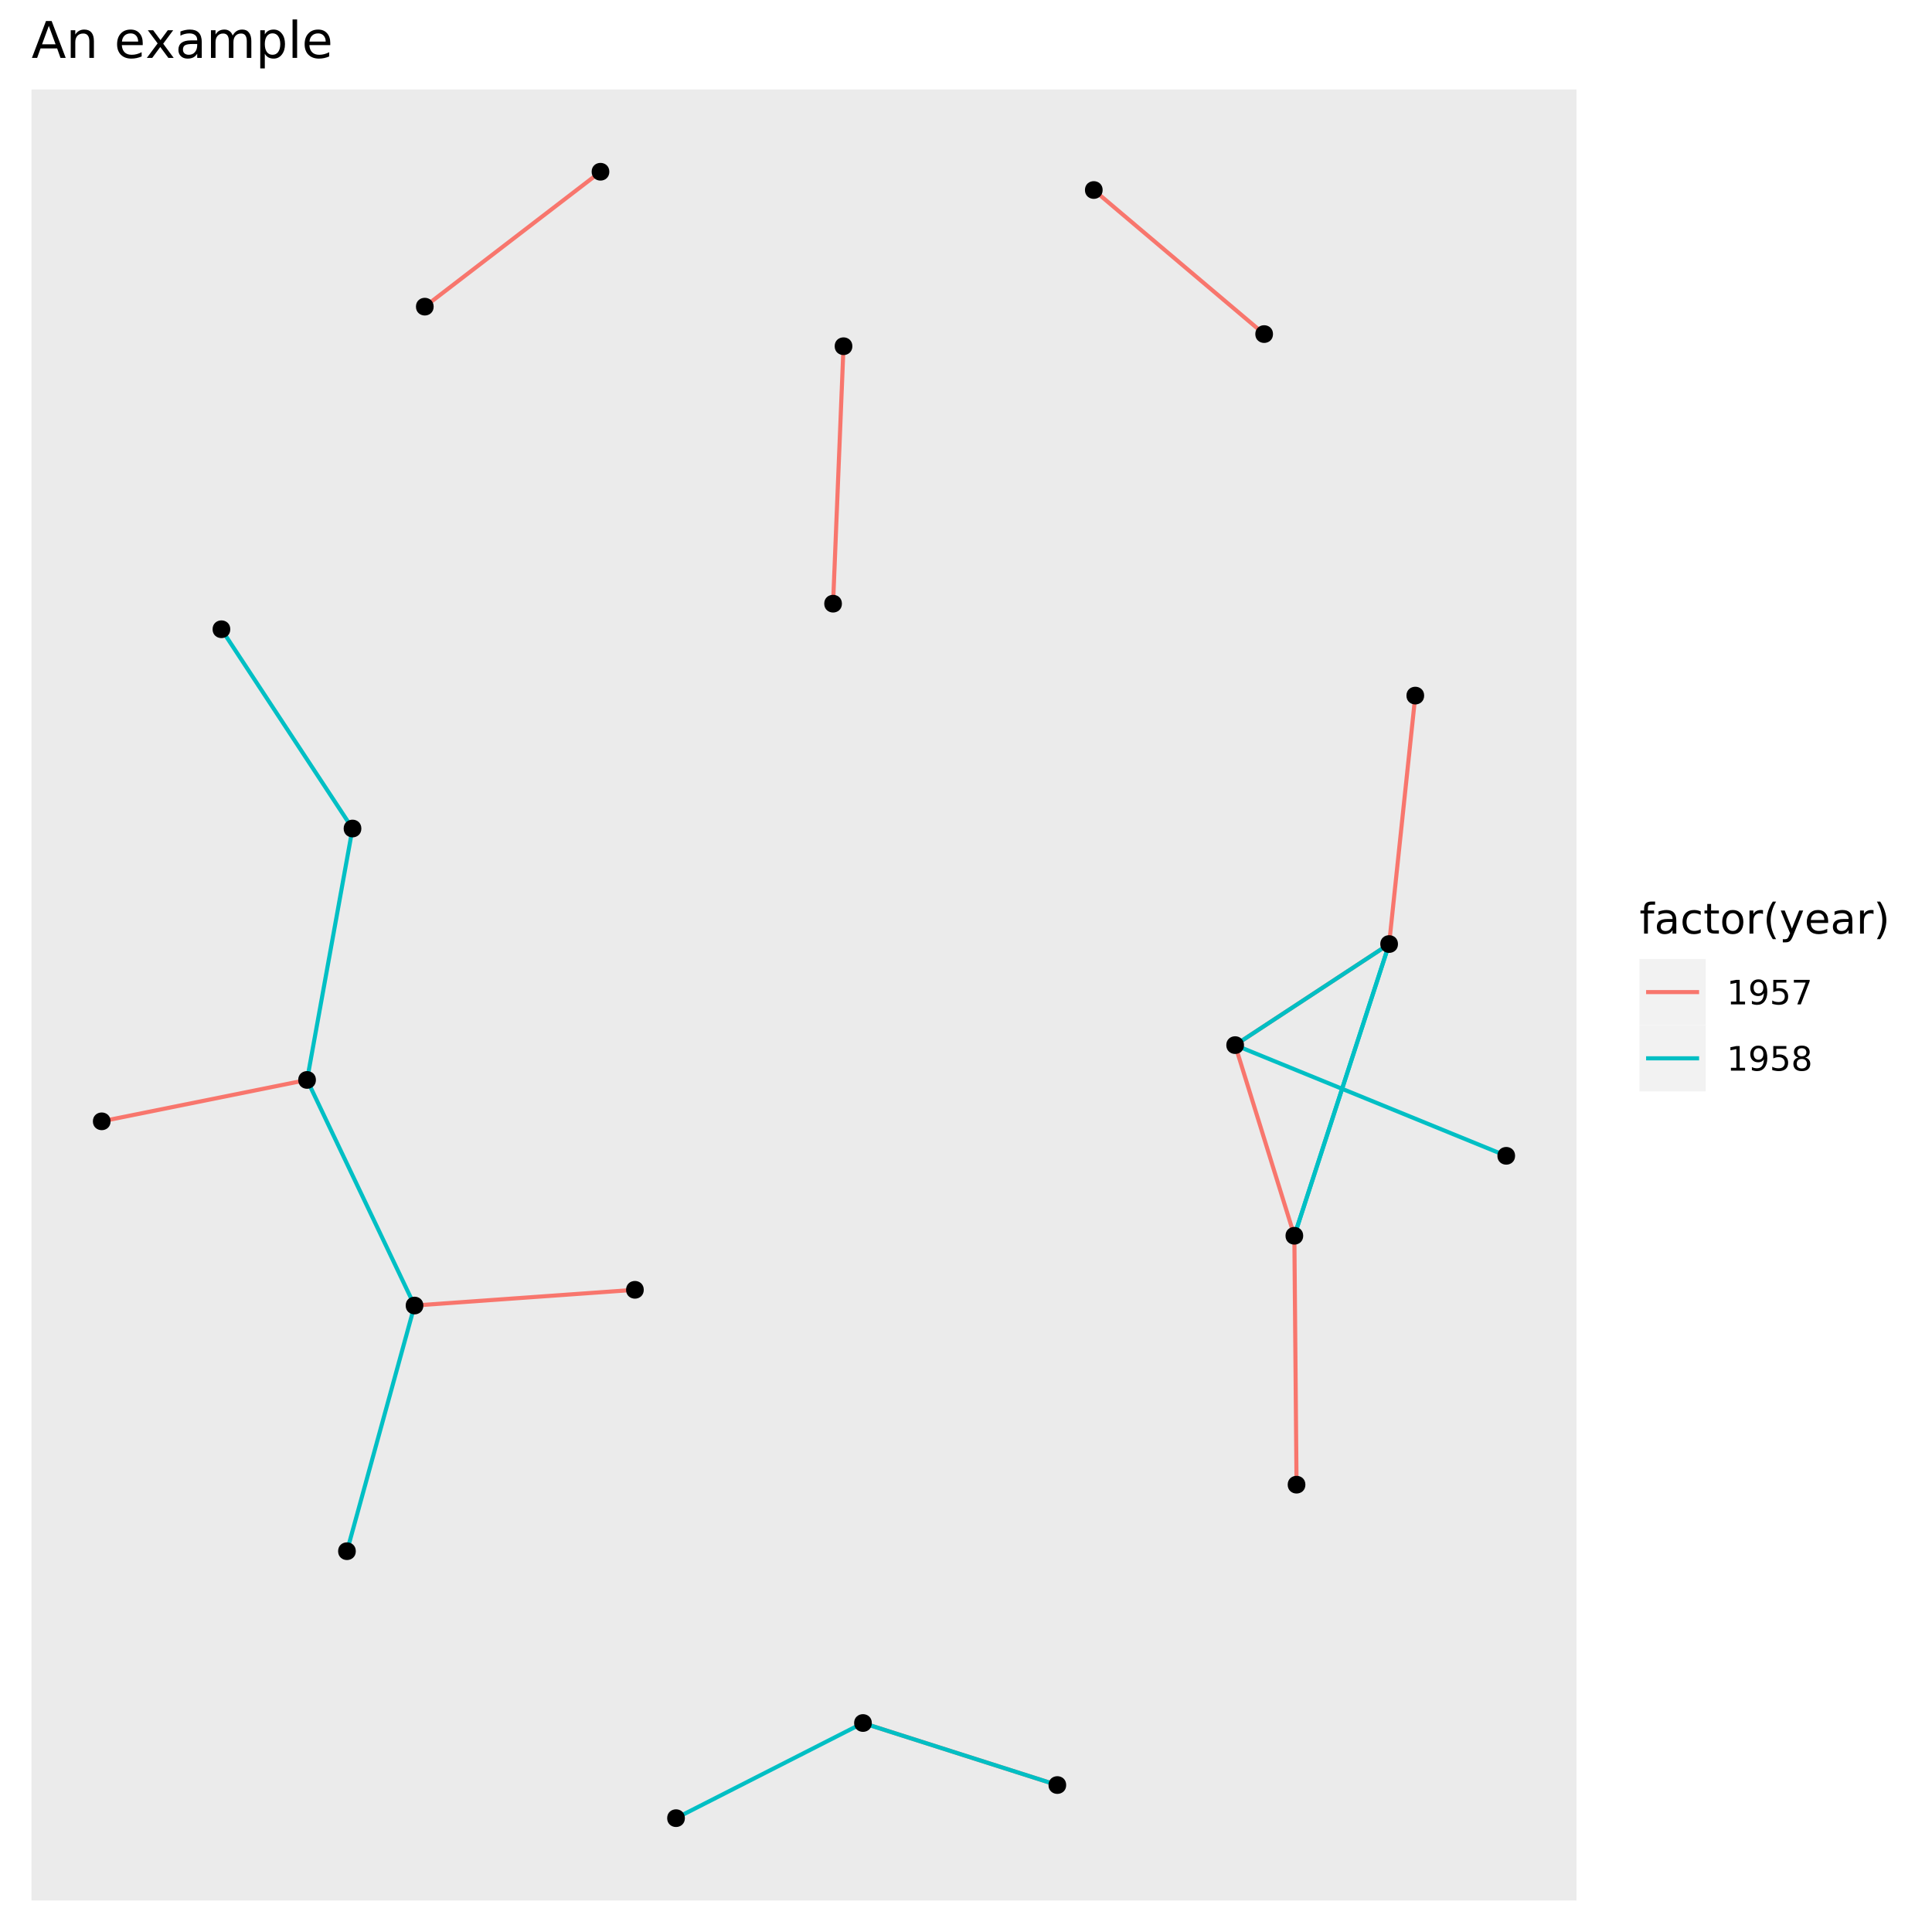 <?xml version="1.0" encoding="UTF-8"?>
<svg xmlns="http://www.w3.org/2000/svg" xmlns:xlink="http://www.w3.org/1999/xlink" width="504pt" height="504pt" viewBox="0 0 504 504" version="1.1">
<defs>
<g>
<symbol overflow="visible" id="glyph0-0">
<path style="stroke:none;" d="M 0.547 1.938 L 0.547 -7.75 L 6.047 -7.75 L 6.047 1.938 Z M 1.172 1.328 L 5.438 1.328 L 5.438 -7.141 L 1.172 -7.141 Z M 1.172 1.328 "/>
</symbol>
<symbol overflow="visible" id="glyph0-1">
<path style="stroke:none;" d="M 4.078 -8.359 L 4.078 -7.531 L 3.141 -7.531 C 2.785 -7.531 2.535 -7.457 2.391 -7.312 C 2.254 -7.176 2.188 -6.922 2.188 -6.547 L 2.188 -6.016 L 3.812 -6.016 L 3.812 -5.25 L 2.188 -5.25 L 2.188 0 L 1.203 0 L 1.203 -5.25 L 0.25 -5.25 L 0.25 -6.016 L 1.203 -6.016 L 1.203 -6.438 C 1.203 -7.102 1.352 -7.586 1.656 -7.891 C 1.969 -8.203 2.461 -8.359 3.141 -8.359 Z M 4.078 -8.359 "/>
</symbol>
<symbol overflow="visible" id="glyph0-2">
<path style="stroke:none;" d="M 3.766 -3.031 C 2.973 -3.031 2.422 -2.938 2.109 -2.75 C 1.805 -2.562 1.656 -2.25 1.656 -1.812 C 1.656 -1.469 1.77 -1.191 2 -0.984 C 2.227 -0.773 2.539 -0.672 2.938 -0.672 C 3.488 -0.672 3.926 -0.863 4.25 -1.25 C 4.582 -1.645 4.75 -2.16 4.75 -2.797 L 4.75 -3.031 Z M 5.734 -3.438 L 5.734 0 L 4.75 0 L 4.75 -0.906 C 4.531 -0.539 4.25 -0.27 3.906 -0.094 C 3.57 0.07 3.16 0.156 2.672 0.156 C 2.055 0.156 1.566 -0.016 1.203 -0.359 C 0.836 -0.703 0.656 -1.164 0.656 -1.75 C 0.656 -2.426 0.879 -2.938 1.328 -3.281 C 1.785 -3.625 2.469 -3.797 3.375 -3.797 L 4.75 -3.797 L 4.75 -3.891 C 4.75 -4.348 4.598 -4.703 4.297 -4.953 C 4.004 -5.203 3.586 -5.328 3.047 -5.328 C 2.703 -5.328 2.363 -5.285 2.031 -5.203 C 1.707 -5.117 1.395 -4.992 1.094 -4.828 L 1.094 -5.734 C 1.457 -5.879 1.812 -5.984 2.156 -6.047 C 2.5 -6.117 2.828 -6.156 3.141 -6.156 C 4.016 -6.156 4.664 -5.93 5.094 -5.484 C 5.52 -5.035 5.734 -4.352 5.734 -3.438 Z M 5.734 -3.438 "/>
</symbol>
<symbol overflow="visible" id="glyph0-3">
<path style="stroke:none;" d="M 5.359 -5.781 L 5.359 -4.859 C 5.086 -5.016 4.812 -5.129 4.531 -5.203 C 4.25 -5.285 3.961 -5.328 3.672 -5.328 C 3.035 -5.328 2.539 -5.125 2.188 -4.719 C 1.832 -4.312 1.656 -3.738 1.656 -3 C 1.656 -2.27 1.832 -1.703 2.188 -1.297 C 2.539 -0.891 3.035 -0.688 3.672 -0.688 C 3.961 -0.688 4.25 -0.723 4.531 -0.797 C 4.812 -0.867 5.086 -0.984 5.359 -1.141 L 5.359 -0.234 C 5.086 -0.098 4.801 0 4.5 0.062 C 4.207 0.125 3.895 0.156 3.562 0.156 C 2.656 0.156 1.938 -0.125 1.406 -0.688 C 0.875 -1.258 0.609 -2.031 0.609 -3 C 0.609 -3.977 0.875 -4.75 1.406 -5.312 C 1.945 -5.875 2.688 -6.156 3.625 -6.156 C 3.938 -6.156 4.234 -6.125 4.516 -6.062 C 4.805 -6 5.086 -5.906 5.359 -5.781 Z M 5.359 -5.781 "/>
</symbol>
<symbol overflow="visible" id="glyph0-4">
<path style="stroke:none;" d="M 2.016 -7.719 L 2.016 -6.016 L 4.047 -6.016 L 4.047 -5.25 L 2.016 -5.25 L 2.016 -1.984 C 2.016 -1.492 2.082 -1.176 2.219 -1.031 C 2.352 -0.895 2.625 -0.828 3.031 -0.828 L 4.047 -0.828 L 4.047 0 L 3.031 0 C 2.27 0 1.742 -0.141 1.453 -0.422 C 1.16 -0.711 1.016 -1.234 1.016 -1.984 L 1.016 -5.25 L 0.297 -5.25 L 0.297 -6.016 L 1.016 -6.016 L 1.016 -7.719 Z M 2.016 -7.719 "/>
</symbol>
<symbol overflow="visible" id="glyph0-5">
<path style="stroke:none;" d="M 3.375 -5.328 C 2.844 -5.328 2.422 -5.117 2.109 -4.703 C 1.805 -4.285 1.656 -3.719 1.656 -3 C 1.656 -2.281 1.805 -1.711 2.109 -1.297 C 2.41 -0.891 2.832 -0.688 3.375 -0.688 C 3.895 -0.688 4.305 -0.891 4.609 -1.297 C 4.922 -1.711 5.078 -2.281 5.078 -3 C 5.078 -3.719 4.922 -4.285 4.609 -4.703 C 4.305 -5.117 3.895 -5.328 3.375 -5.328 Z M 3.375 -6.156 C 4.227 -6.156 4.898 -5.875 5.391 -5.312 C 5.879 -4.758 6.125 -3.988 6.125 -3 C 6.125 -2.02 5.879 -1.25 5.391 -0.688 C 4.898 -0.125 4.227 0.156 3.375 0.156 C 2.508 0.156 1.832 -0.125 1.344 -0.688 C 0.852 -1.25 0.609 -2.02 0.609 -3 C 0.609 -3.988 0.852 -4.758 1.344 -5.312 C 1.832 -5.875 2.508 -6.156 3.375 -6.156 Z M 3.375 -6.156 "/>
</symbol>
<symbol overflow="visible" id="glyph0-6">
<path style="stroke:none;" d="M 4.516 -5.094 C 4.41 -5.156 4.289 -5.203 4.156 -5.234 C 4.031 -5.266 3.891 -5.281 3.734 -5.281 C 3.172 -5.281 2.738 -5.098 2.438 -4.734 C 2.145 -4.367 2 -3.848 2 -3.172 L 2 0 L 1 0 L 1 -6.016 L 2 -6.016 L 2 -5.078 C 2.195 -5.441 2.461 -5.711 2.797 -5.891 C 3.129 -6.066 3.535 -6.156 4.016 -6.156 C 4.086 -6.156 4.16 -6.148 4.234 -6.141 C 4.316 -6.141 4.41 -6.129 4.516 -6.109 Z M 4.516 -5.094 "/>
</symbol>
<symbol overflow="visible" id="glyph0-7">
<path style="stroke:none;" d="M 3.406 -8.344 C 2.926 -7.52 2.57 -6.703 2.344 -5.891 C 2.113 -5.086 2 -4.273 2 -3.453 C 2 -2.629 2.113 -1.812 2.344 -1 C 2.582 -0.188 2.938 0.629 3.406 1.453 L 2.547 1.453 C 2.016 0.609 1.613 -0.219 1.344 -1.031 C 1.082 -1.844 0.953 -2.648 0.953 -3.453 C 0.953 -4.254 1.082 -5.055 1.344 -5.859 C 1.602 -6.672 2.004 -7.5 2.547 -8.344 Z M 3.406 -8.344 "/>
</symbol>
<symbol overflow="visible" id="glyph0-8">
<path style="stroke:none;" d="M 3.547 0.562 C 3.266 1.281 2.988 1.742 2.719 1.953 C 2.457 2.172 2.102 2.281 1.656 2.281 L 0.875 2.281 L 0.875 1.469 L 1.453 1.469 C 1.723 1.469 1.93 1.398 2.078 1.266 C 2.234 1.141 2.398 0.836 2.578 0.359 L 2.766 -0.094 L 0.328 -6.016 L 1.375 -6.016 L 3.25 -1.312 L 5.141 -6.016 L 6.188 -6.016 Z M 3.547 0.562 "/>
</symbol>
<symbol overflow="visible" id="glyph0-9">
<path style="stroke:none;" d="M 6.188 -3.25 L 6.188 -2.766 L 1.641 -2.766 C 1.68 -2.086 1.883 -1.57 2.25 -1.219 C 2.613 -0.863 3.125 -0.688 3.781 -0.688 C 4.164 -0.688 4.535 -0.734 4.891 -0.828 C 5.242 -0.922 5.598 -1.055 5.953 -1.234 L 5.953 -0.312 C 5.598 -0.156 5.234 -0.039 4.859 0.031 C 4.484 0.113 4.109 0.156 3.734 0.156 C 2.766 0.156 2 -0.117 1.438 -0.672 C 0.883 -1.234 0.609 -1.992 0.609 -2.953 C 0.609 -3.93 0.875 -4.707 1.406 -5.281 C 1.938 -5.863 2.656 -6.156 3.562 -6.156 C 4.363 -6.156 5 -5.895 5.469 -5.375 C 5.945 -4.852 6.188 -4.145 6.188 -3.25 Z M 5.188 -3.547 C 5.188 -4.086 5.035 -4.52 4.734 -4.844 C 4.441 -5.164 4.051 -5.328 3.562 -5.328 C 3.008 -5.328 2.566 -5.172 2.234 -4.859 C 1.91 -4.547 1.723 -4.109 1.672 -3.547 Z M 5.188 -3.547 "/>
</symbol>
<symbol overflow="visible" id="glyph0-10">
<path style="stroke:none;" d="M 0.875 -8.344 L 1.734 -8.344 C 2.273 -7.5 2.676 -6.672 2.938 -5.859 C 3.207 -5.055 3.344 -4.254 3.344 -3.453 C 3.344 -2.648 3.207 -1.844 2.938 -1.031 C 2.676 -0.219 2.273 0.609 1.734 1.453 L 0.875 1.453 C 1.352 0.629 1.707 -0.188 1.938 -1 C 2.176 -1.812 2.297 -2.629 2.297 -3.453 C 2.297 -4.273 2.176 -5.086 1.938 -5.891 C 1.707 -6.703 1.352 -7.52 0.875 -8.344 Z M 0.875 -8.344 "/>
</symbol>
<symbol overflow="visible" id="glyph1-0">
<path style="stroke:none;" d="M 0.438 1.562 L 0.438 -6.203 L 4.844 -6.203 L 4.844 1.562 Z M 0.938 1.062 L 4.344 1.062 L 4.344 -5.703 L 0.938 -5.703 Z M 0.938 1.062 "/>
</symbol>
<symbol overflow="visible" id="glyph1-1">
<path style="stroke:none;" d="M 1.094 -0.734 L 2.516 -0.734 L 2.516 -5.625 L 0.969 -5.312 L 0.969 -6.109 L 2.5 -6.406 L 3.375 -6.406 L 3.375 -0.734 L 4.781 -0.734 L 4.781 0 L 1.094 0 Z M 1.094 -0.734 "/>
</symbol>
<symbol overflow="visible" id="glyph1-2">
<path style="stroke:none;" d="M 0.969 -0.141 L 0.969 -0.922 C 1.188 -0.816 1.406 -0.738 1.625 -0.688 C 1.852 -0.633 2.07 -0.609 2.281 -0.609 C 2.852 -0.609 3.289 -0.801 3.594 -1.188 C 3.895 -1.57 4.066 -2.156 4.109 -2.938 C 3.941 -2.688 3.727 -2.492 3.469 -2.359 C 3.219 -2.234 2.941 -2.172 2.641 -2.172 C 1.992 -2.172 1.484 -2.363 1.109 -2.75 C 0.734 -3.145 0.547 -3.676 0.547 -4.344 C 0.547 -5 0.738 -5.523 1.125 -5.922 C 1.52 -6.328 2.039 -6.531 2.688 -6.531 C 3.438 -6.531 4.004 -6.242 4.391 -5.672 C 4.785 -5.109 4.984 -4.285 4.984 -3.203 C 4.984 -2.191 4.742 -1.383 4.266 -0.781 C 3.785 -0.176 3.141 0.125 2.328 0.125 C 2.109 0.125 1.883 0.102 1.656 0.062 C 1.438 0.02 1.207 -0.047 0.969 -0.141 Z M 2.688 -2.859 C 3.082 -2.859 3.391 -2.988 3.609 -3.25 C 3.836 -3.52 3.953 -3.883 3.953 -4.344 C 3.953 -4.801 3.836 -5.164 3.609 -5.438 C 3.391 -5.707 3.082 -5.844 2.688 -5.844 C 2.301 -5.844 1.992 -5.707 1.766 -5.438 C 1.535 -5.164 1.422 -4.801 1.422 -4.344 C 1.422 -3.883 1.535 -3.52 1.766 -3.25 C 1.992 -2.988 2.301 -2.859 2.688 -2.859 Z M 2.688 -2.859 "/>
</symbol>
<symbol overflow="visible" id="glyph1-3">
<path style="stroke:none;" d="M 0.953 -6.406 L 4.359 -6.406 L 4.359 -5.688 L 1.75 -5.688 L 1.75 -4.109 C 1.875 -4.148 2 -4.18 2.125 -4.203 C 2.25 -4.223 2.375 -4.234 2.5 -4.234 C 3.219 -4.234 3.785 -4.035 4.203 -3.641 C 4.617 -3.254 4.828 -2.727 4.828 -2.062 C 4.828 -1.363 4.613 -0.82 4.188 -0.438 C 3.758 -0.062 3.148 0.125 2.359 0.125 C 2.098 0.125 1.828 0.098 1.547 0.047 C 1.266 0.004 0.973 -0.062 0.672 -0.156 L 0.672 -1.016 C 0.93 -0.879 1.195 -0.773 1.469 -0.703 C 1.75 -0.641 2.039 -0.609 2.344 -0.609 C 2.844 -0.609 3.234 -0.738 3.516 -1 C 3.805 -1.258 3.953 -1.613 3.953 -2.062 C 3.953 -2.508 3.805 -2.863 3.516 -3.125 C 3.234 -3.383 2.844 -3.516 2.344 -3.516 C 2.113 -3.516 1.883 -3.488 1.656 -3.438 C 1.426 -3.383 1.191 -3.301 0.953 -3.188 Z M 0.953 -6.406 "/>
</symbol>
<symbol overflow="visible" id="glyph1-4">
<path style="stroke:none;" d="M 0.719 -6.406 L 4.844 -6.406 L 4.844 -6.047 L 2.516 0 L 1.609 0 L 3.797 -5.688 L 0.719 -5.688 Z M 0.719 -6.406 "/>
</symbol>
<symbol overflow="visible" id="glyph1-5">
<path style="stroke:none;" d="M 2.797 -3.047 C 2.379 -3.047 2.051 -2.938 1.812 -2.719 C 1.582 -2.5 1.469 -2.191 1.469 -1.797 C 1.469 -1.41 1.582 -1.109 1.812 -0.891 C 2.051 -0.672 2.379 -0.562 2.797 -0.562 C 3.211 -0.562 3.535 -0.672 3.766 -0.891 C 4.004 -1.117 4.125 -1.422 4.125 -1.797 C 4.125 -2.191 4.004 -2.5 3.766 -2.719 C 3.535 -2.938 3.211 -3.047 2.797 -3.047 Z M 1.922 -3.422 C 1.555 -3.504 1.27 -3.672 1.062 -3.922 C 0.852 -4.18 0.75 -4.492 0.75 -4.859 C 0.75 -5.379 0.93 -5.785 1.297 -6.078 C 1.66 -6.379 2.16 -6.531 2.797 -6.531 C 3.43 -6.531 3.93 -6.379 4.297 -6.078 C 4.66 -5.785 4.844 -5.379 4.844 -4.859 C 4.844 -4.492 4.738 -4.18 4.531 -3.922 C 4.32 -3.672 4.035 -3.504 3.672 -3.422 C 4.086 -3.316 4.41 -3.125 4.641 -2.844 C 4.879 -2.562 5 -2.211 5 -1.797 C 5 -1.18 4.805 -0.707 4.422 -0.375 C 4.047 -0.039 3.504 0.125 2.797 0.125 C 2.086 0.125 1.539 -0.039 1.156 -0.375 C 0.781 -0.707 0.594 -1.18 0.594 -1.797 C 0.594 -2.211 0.707 -2.562 0.938 -2.844 C 1.176 -3.125 1.504 -3.316 1.922 -3.422 Z M 1.609 -4.781 C 1.609 -4.445 1.711 -4.188 1.922 -4 C 2.129 -3.82 2.422 -3.734 2.797 -3.734 C 3.172 -3.734 3.461 -3.82 3.672 -4 C 3.879 -4.188 3.984 -4.445 3.984 -4.781 C 3.984 -5.113 3.879 -5.375 3.672 -5.562 C 3.461 -5.75 3.172 -5.844 2.797 -5.844 C 2.422 -5.844 2.129 -5.75 1.922 -5.562 C 1.711 -5.375 1.609 -5.113 1.609 -4.781 Z M 1.609 -4.781 "/>
</symbol>
<symbol overflow="visible" id="glyph2-0">
<path style="stroke:none;" d="M 0.656 2.328 L 0.656 -9.312 L 7.266 -9.312 L 7.266 2.328 Z M 1.406 1.594 L 6.531 1.594 L 6.531 -8.562 L 1.406 -8.562 Z M 1.406 1.594 "/>
</symbol>
<symbol overflow="visible" id="glyph2-1">
<path style="stroke:none;" d="M 4.516 -8.344 L 2.75 -3.547 L 6.281 -3.547 Z M 3.781 -9.625 L 5.25 -9.625 L 8.922 0 L 7.562 0 L 6.688 -2.469 L 2.359 -2.469 L 1.469 0 L 0.109 0 Z M 3.781 -9.625 "/>
</symbol>
<symbol overflow="visible" id="glyph2-2">
<path style="stroke:none;" d="M 7.25 -4.359 L 7.25 0 L 6.062 0 L 6.062 -4.312 C 6.062 -5 5.926 -5.508 5.656 -5.844 C 5.395 -6.188 5 -6.359 4.469 -6.359 C 3.82 -6.359 3.312 -6.156 2.938 -5.75 C 2.57 -5.344 2.391 -4.785 2.391 -4.078 L 2.391 0 L 1.203 0 L 1.203 -7.219 L 2.391 -7.219 L 2.391 -6.094 C 2.672 -6.531 3.004 -6.852 3.391 -7.062 C 3.773 -7.281 4.219 -7.391 4.719 -7.391 C 5.551 -7.391 6.18 -7.133 6.609 -6.625 C 7.035 -6.113 7.25 -5.359 7.25 -4.359 Z M 7.25 -4.359 "/>
</symbol>
<symbol overflow="visible" id="glyph2-3">
<path style="stroke:none;" d=""/>
</symbol>
<symbol overflow="visible" id="glyph2-4">
<path style="stroke:none;" d="M 7.422 -3.906 L 7.422 -3.328 L 1.969 -3.328 C 2.02 -2.516 2.266 -1.891 2.703 -1.453 C 3.141 -1.023 3.754 -0.812 4.547 -0.812 C 5.004 -0.812 5.445 -0.867 5.875 -0.984 C 6.301 -1.098 6.723 -1.266 7.141 -1.484 L 7.141 -0.375 C 6.711 -0.188 6.273 -0.047 5.828 0.047 C 5.379 0.141 4.926 0.188 4.469 0.188 C 3.32 0.188 2.41 -0.145 1.734 -0.812 C 1.066 -1.488 0.734 -2.398 0.734 -3.547 C 0.734 -4.723 1.051 -5.656 1.688 -6.344 C 2.32 -7.039 3.18 -7.391 4.266 -7.391 C 5.234 -7.391 6 -7.078 6.562 -6.453 C 7.133 -5.828 7.422 -4.977 7.422 -3.906 Z M 6.234 -4.25 C 6.223 -4.906 6.039 -5.426 5.688 -5.812 C 5.332 -6.195 4.863 -6.391 4.281 -6.391 C 3.613 -6.391 3.082 -6.203 2.688 -5.828 C 2.289 -5.453 2.062 -4.926 2 -4.25 Z M 6.234 -4.25 "/>
</symbol>
<symbol overflow="visible" id="glyph2-5">
<path style="stroke:none;" d="M 7.25 -7.219 L 4.641 -3.703 L 7.375 0 L 5.984 0 L 3.875 -2.844 L 1.781 0 L 0.375 0 L 3.188 -3.781 L 0.625 -7.219 L 2.016 -7.219 L 3.938 -4.641 L 5.844 -7.219 Z M 7.25 -7.219 "/>
</symbol>
<symbol overflow="visible" id="glyph2-6">
<path style="stroke:none;" d="M 4.531 -3.625 C 3.57 -3.625 2.906 -3.516 2.531 -3.297 C 2.164 -3.078 1.984 -2.703 1.984 -2.172 C 1.984 -1.754 2.117 -1.422 2.391 -1.172 C 2.672 -0.93 3.051 -0.812 3.531 -0.812 C 4.188 -0.812 4.711 -1.039 5.109 -1.5 C 5.504 -1.969 5.703 -2.586 5.703 -3.359 L 5.703 -3.625 Z M 6.891 -4.125 L 6.891 0 L 5.703 0 L 5.703 -1.094 C 5.43 -0.656 5.094 -0.332 4.688 -0.125 C 4.289 0.082 3.797 0.188 3.203 0.188 C 2.473 0.188 1.891 -0.02 1.453 -0.438 C 1.016 -0.852 0.797 -1.41 0.797 -2.109 C 0.797 -2.91 1.066 -3.52 1.609 -3.938 C 2.148 -4.352 2.961 -4.562 4.047 -4.562 L 5.703 -4.562 L 5.703 -4.672 C 5.703 -5.223 5.52 -5.645 5.156 -5.938 C 4.801 -6.238 4.301 -6.391 3.656 -6.391 C 3.238 -6.391 2.832 -6.336 2.438 -6.234 C 2.051 -6.141 1.68 -5.992 1.328 -5.797 L 1.328 -6.891 C 1.754 -7.055 2.172 -7.18 2.578 -7.266 C 2.992 -7.348 3.395 -7.391 3.781 -7.391 C 4.82 -7.391 5.598 -7.117 6.109 -6.578 C 6.629 -6.035 6.891 -5.219 6.891 -4.125 Z M 6.891 -4.125 "/>
</symbol>
<symbol overflow="visible" id="glyph2-7">
<path style="stroke:none;" d="M 6.859 -5.828 C 7.16 -6.367 7.516 -6.766 7.922 -7.016 C 8.336 -7.266 8.828 -7.391 9.391 -7.391 C 10.141 -7.391 10.719 -7.125 11.125 -6.594 C 11.531 -6.07 11.734 -5.328 11.734 -4.359 L 11.734 0 L 10.547 0 L 10.547 -4.312 C 10.547 -5.008 10.422 -5.523 10.172 -5.859 C 9.93 -6.191 9.562 -6.359 9.062 -6.359 C 8.445 -6.359 7.957 -6.156 7.594 -5.75 C 7.238 -5.344 7.062 -4.785 7.062 -4.078 L 7.062 0 L 5.875 0 L 5.875 -4.312 C 5.875 -5.008 5.75 -5.523 5.5 -5.859 C 5.258 -6.191 4.883 -6.359 4.375 -6.359 C 3.77 -6.359 3.285 -6.148 2.922 -5.734 C 2.566 -5.328 2.391 -4.773 2.391 -4.078 L 2.391 0 L 1.203 0 L 1.203 -7.219 L 2.391 -7.219 L 2.391 -6.094 C 2.66 -6.539 2.984 -6.867 3.359 -7.078 C 3.742 -7.285 4.195 -7.391 4.719 -7.391 C 5.238 -7.391 5.68 -7.254 6.047 -6.984 C 6.422 -6.723 6.691 -6.336 6.859 -5.828 Z M 6.859 -5.828 "/>
</symbol>
<symbol overflow="visible" id="glyph2-8">
<path style="stroke:none;" d="M 2.391 -1.078 L 2.391 2.75 L 1.203 2.75 L 1.203 -7.219 L 2.391 -7.219 L 2.391 -6.125 C 2.641 -6.551 2.953 -6.867 3.328 -7.078 C 3.711 -7.285 4.172 -7.391 4.703 -7.391 C 5.578 -7.391 6.285 -7.039 6.828 -6.344 C 7.379 -5.656 7.656 -4.742 7.656 -3.609 C 7.656 -2.473 7.379 -1.555 6.828 -0.859 C 6.285 -0.16 5.578 0.188 4.703 0.188 C 4.172 0.188 3.711 0.082 3.328 -0.125 C 2.953 -0.332 2.641 -0.648 2.391 -1.078 Z M 6.422 -3.609 C 6.422 -4.473 6.238 -5.156 5.875 -5.656 C 5.52 -6.156 5.031 -6.406 4.406 -6.406 C 3.781 -6.406 3.285 -6.156 2.922 -5.656 C 2.566 -5.156 2.391 -4.473 2.391 -3.609 C 2.391 -2.734 2.566 -2.047 2.922 -1.547 C 3.285 -1.055 3.781 -0.812 4.406 -0.812 C 5.031 -0.812 5.52 -1.055 5.875 -1.547 C 6.238 -2.047 6.422 -2.734 6.422 -3.609 Z M 6.422 -3.609 "/>
</symbol>
<symbol overflow="visible" id="glyph2-9">
<path style="stroke:none;" d="M 1.25 -10.031 L 2.438 -10.031 L 2.438 0 L 1.25 0 Z M 1.25 -10.031 "/>
</symbol>
</g>
<clipPath id="clip1">
  <path d="M 8.219 23.328 L 411.254 23.328 L 411.254 495.781 L 8.219 495.781 Z M 8.219 23.328 "/>
</clipPath>
</defs>
<g id="surface49">
<rect x="0" y="0" width="504" height="504" style="fill:rgb(100%,100%,100%);fill-opacity:1;stroke:none;"/>
<rect x="0" y="0" width="504" height="504" style="fill:rgb(100%,100%,100%);fill-opacity:1;stroke:none;"/>
<path style="fill:none;stroke-width:1.067;stroke-linecap:round;stroke-linejoin:round;stroke:rgb(100%,100%,100%);stroke-opacity:1;stroke-miterlimit:10;" d="M 0 504 L 504 504 L 504 0 L 0 0 Z M 0 504 "/>
<g clip-path="url(#clip1)" clip-rule="nonzero">
<path style=" stroke:none;fill-rule:nonzero;fill:rgb(92.157%,92.157%,92.157%);fill-opacity:1;" d="M 8.219 495.781 L 411.254 495.781 L 411.254 23.328 L 8.219 23.328 Z M 8.219 495.781 "/>
</g>
<path style="fill:none;stroke-width:1.067;stroke-linecap:butt;stroke-linejoin:round;stroke:rgb(0%,74.902%,76.863%);stroke-opacity:1;stroke-miterlimit:1;" d="M 80.105 281.723 L 80.223 281.062 L 80.344 280.398 L 80.465 279.738 L 80.582 279.074 L 80.703 278.41 L 80.82 277.75 L 80.941 277.086 L 81.062 276.426 L 81.18 275.762 L 81.301 275.098 L 81.422 274.438 L 81.539 273.773 L 81.66 273.113 L 81.781 272.449 L 81.898 271.785 L 82.02 271.125 L 82.141 270.461 L 82.258 269.801 L 82.5 268.473 L 82.617 267.812 L 82.738 267.148 L 82.859 266.488 L 82.977 265.824 L 83.098 265.16 L 83.219 264.5 L 83.336 263.836 L 83.457 263.176 L 83.578 262.512 L 83.695 261.848 L 83.816 261.188 L 83.938 260.523 L 84.055 259.863 L 84.297 258.535 L 84.414 257.875 L 84.535 257.211 L 84.652 256.551 L 84.895 255.223 L 85.012 254.562 L 85.133 253.898 L 85.254 253.238 L 85.371 252.574 L 85.492 251.91 L 85.613 251.25 L 85.73 250.586 L 85.852 249.926 L 85.973 249.262 L 86.09 248.598 L 86.211 247.938 L 86.332 247.273 L 86.449 246.613 L 86.691 245.285 L 86.809 244.625 L 86.93 243.961 L 87.051 243.301 L 87.168 242.637 L 87.289 241.973 L 87.41 241.312 L 87.527 240.648 L 87.648 239.988 L 87.77 239.324 L 87.887 238.66 L 88.008 238 L 88.129 237.336 L 88.246 236.676 L 88.367 236.012 L 88.484 235.348 L 88.605 234.688 L 88.727 234.023 L 88.844 233.363 L 89.086 232.035 L 89.203 231.375 L 89.324 230.711 L 89.445 230.051 L 89.562 229.387 L 89.684 228.723 L 89.805 228.062 L 89.922 227.398 L 90.043 226.738 L 90.164 226.074 L 90.281 225.41 L 90.402 224.75 L 90.523 224.086 L 90.641 223.426 L 90.883 222.098 L 91 221.438 L 91.121 220.773 L 91.242 220.113 L 91.359 219.449 L 91.48 218.785 L 91.602 218.125 L 91.719 217.461 L 91.84 216.801 L 91.961 216.137 "/>
<path style="fill:none;stroke-width:1.067;stroke-linecap:butt;stroke-linejoin:round;stroke:rgb(0%,74.902%,76.863%);stroke-opacity:1;stroke-miterlimit:1;" d="M 108.137 340.574 L 107.574 339.387 L 107.289 338.789 L 107.008 338.195 L 106.723 337.602 L 106.441 337.008 L 106.156 336.414 L 105.875 335.82 L 105.59 335.223 L 105.309 334.629 L 105.023 334.035 L 104.742 333.441 L 104.457 332.848 L 104.176 332.25 L 103.891 331.656 L 103.609 331.062 L 103.324 330.469 L 103.043 329.875 L 102.758 329.281 L 102.477 328.684 L 102.191 328.09 L 101.91 327.496 L 101.625 326.902 L 101.344 326.309 L 101.059 325.715 L 100.777 325.117 L 100.492 324.523 L 100.211 323.93 L 99.926 323.336 L 99.645 322.742 L 99.359 322.145 L 99.078 321.551 L 98.793 320.957 L 98.512 320.363 L 98.227 319.77 L 97.945 319.176 L 97.66 318.578 L 97.379 317.984 L 97.094 317.391 L 96.812 316.797 L 96.527 316.203 L 96.246 315.609 L 95.961 315.012 L 95.68 314.418 L 95.395 313.824 L 95.113 313.23 L 94.828 312.637 L 94.547 312.039 L 94.262 311.445 L 93.98 310.852 L 93.695 310.258 L 93.414 309.664 L 93.129 309.07 L 92.848 308.473 L 92.562 307.879 L 92.281 307.285 L 91.996 306.691 L 91.715 306.098 L 91.43 305.504 L 91.148 304.906 L 90.863 304.312 L 90.582 303.719 L 90.297 303.125 L 90.016 302.531 L 89.73 301.934 L 89.449 301.34 L 89.164 300.746 L 88.883 300.152 L 88.598 299.559 L 88.316 298.965 L 88.031 298.367 L 87.75 297.773 L 87.465 297.18 L 87.184 296.586 L 86.898 295.992 L 86.617 295.398 L 86.332 294.801 L 86.051 294.207 L 85.766 293.613 L 85.484 293.02 L 85.199 292.426 L 84.918 291.828 L 84.633 291.234 L 84.352 290.641 L 84.066 290.047 L 83.785 289.453 L 83.5 288.859 L 83.219 288.262 L 82.934 287.668 L 82.371 286.48 L 82.086 285.887 L 81.805 285.293 L 81.52 284.695 L 81.238 284.102 L 80.953 283.508 L 80.672 282.914 L 80.387 282.32 L 80.105 281.723 "/>
<path style="fill:none;stroke-width:1.067;stroke-linecap:butt;stroke-linejoin:round;stroke:rgb(97.255%,46.275%,42.745%);stroke-opacity:1;stroke-miterlimit:1;" d="M 337.656 322.375 L 337.344 321.367 L 337.188 320.867 L 337.031 320.363 L 336.879 319.863 L 336.566 318.855 L 336.41 318.355 L 336.254 317.852 L 336.098 317.352 L 335.785 316.344 L 335.629 315.844 L 335.316 314.836 L 335.16 314.336 L 335.004 313.832 L 334.848 313.332 L 334.535 312.324 L 334.379 311.824 L 334.227 311.32 L 334.07 310.82 L 333.758 309.812 L 333.602 309.312 L 333.445 308.809 L 333.289 308.309 L 332.977 307.301 L 332.82 306.801 L 332.508 305.793 L 332.352 305.293 L 332.195 304.789 L 332.039 304.289 L 331.727 303.281 L 331.574 302.781 L 331.418 302.277 L 331.262 301.777 L 330.949 300.77 L 330.793 300.27 L 330.48 299.262 L 330.324 298.762 L 330.168 298.258 L 330.012 297.758 L 329.699 296.75 L 329.543 296.25 L 329.387 295.746 L 329.23 295.246 L 329.078 294.742 L 328.922 294.238 L 328.766 293.738 L 328.609 293.234 L 328.453 292.734 L 328.141 291.727 L 327.984 291.227 L 327.672 290.219 L 327.516 289.719 L 327.359 289.215 L 327.203 288.715 L 326.891 287.707 L 326.734 287.207 L 326.578 286.703 L 326.426 286.203 L 326.113 285.195 L 325.957 284.695 L 325.801 284.191 L 325.645 283.691 L 325.332 282.684 L 325.176 282.184 L 324.863 281.176 L 324.707 280.676 L 324.551 280.172 L 324.395 279.672 L 324.082 278.664 L 323.926 278.164 L 323.773 277.66 L 323.617 277.16 L 323.305 276.152 L 323.148 275.652 L 322.836 274.645 L 322.68 274.145 L 322.523 273.641 L 322.367 273.141 L 322.211 272.637 "/>
<path style="fill:none;stroke-width:1.067;stroke-linecap:butt;stroke-linejoin:round;stroke:rgb(0%,74.902%,76.863%);stroke-opacity:1;stroke-miterlimit:1;" d="M 176.355 474.305 L 178.324 473.305 L 178.816 473.051 L 179.309 472.801 L 179.805 472.551 L 180.789 472.051 L 181.281 471.797 L 183.25 470.797 L 183.742 470.543 L 184.238 470.293 L 186.207 469.293 L 186.699 469.039 L 188.176 468.289 L 188.672 468.039 L 189.164 467.785 L 191.133 466.785 L 191.625 466.531 L 192.609 466.031 L 193.105 465.781 L 194.09 465.281 L 194.582 465.027 L 196.551 464.027 L 197.043 463.773 L 197.539 463.523 L 199.016 462.773 L 199.508 462.52 L 201.477 461.52 L 201.973 461.27 L 202.465 461.016 L 204.434 460.016 L 204.926 459.762 L 205.91 459.262 L 206.406 459.012 L 206.898 458.762 L 207.391 458.508 L 209.852 457.258 L 210.344 457.004 L 210.84 456.754 L 212.316 456.004 L 212.809 455.75 L 214.777 454.75 L 215.273 454.496 L 217.734 453.246 L 218.227 452.992 L 219.211 452.492 L 219.707 452.242 L 220.199 451.992 L 220.691 451.738 L 222.66 450.738 L 223.152 450.484 L 223.645 450.234 L 224.141 449.984 L 225.125 449.484 "/>
<path style="fill:none;stroke-width:1.067;stroke-linecap:butt;stroke-linejoin:round;stroke:rgb(0%,74.902%,76.863%);stroke-opacity:1;stroke-miterlimit:1;" d="M 90.512 404.66 L 90.688 404.012 L 90.867 403.367 L 91.047 402.719 L 91.223 402.07 L 91.402 401.422 L 91.578 400.777 L 91.758 400.129 L 91.934 399.48 L 92.113 398.832 L 92.293 398.188 L 92.469 397.539 L 92.648 396.891 L 92.824 396.246 L 93.184 394.949 L 93.359 394.301 L 93.539 393.656 L 93.715 393.008 L 93.895 392.359 L 94.07 391.715 L 94.43 390.418 L 94.605 389.77 L 94.785 389.125 L 94.961 388.477 L 95.141 387.828 L 95.32 387.184 L 95.496 386.535 L 95.676 385.887 L 95.852 385.238 L 96.031 384.594 L 96.207 383.945 L 96.387 383.297 L 96.566 382.652 L 96.742 382.004 L 96.922 381.355 L 97.098 380.707 L 97.277 380.062 L 97.457 379.414 L 97.633 378.766 L 97.812 378.121 L 97.988 377.473 L 98.168 376.824 L 98.344 376.176 L 98.523 375.531 L 98.703 374.883 L 98.879 374.234 L 99.059 373.59 L 99.234 372.941 L 99.594 371.645 L 99.77 371 L 99.949 370.352 L 100.125 369.703 L 100.305 369.055 L 100.48 368.41 L 100.84 367.113 L 101.016 366.469 L 101.195 365.82 L 101.371 365.172 L 101.551 364.523 L 101.73 363.879 L 101.906 363.23 L 102.086 362.582 L 102.262 361.938 L 102.441 361.289 L 102.617 360.641 L 102.797 359.992 L 102.977 359.348 L 103.152 358.699 L 103.332 358.051 L 103.508 357.406 L 103.867 356.109 L 104.043 355.461 L 104.223 354.816 L 104.398 354.168 L 104.578 353.52 L 104.754 352.875 L 105.113 351.578 L 105.289 350.93 L 105.469 350.285 L 105.645 349.637 L 105.824 348.988 L 106.004 348.344 L 106.18 347.695 L 106.359 347.047 L 106.535 346.398 L 106.715 345.754 L 106.891 345.105 L 107.07 344.457 L 107.25 343.812 L 107.426 343.164 L 107.605 342.516 L 107.781 341.867 L 107.961 341.223 L 108.137 340.574 "/>
<path style="fill:none;stroke-width:1.067;stroke-linecap:butt;stroke-linejoin:round;stroke:rgb(97.255%,46.275%,42.745%);stroke-opacity:1;stroke-miterlimit:1;" d="M 108.137 340.574 L 108.719 340.531 L 109.301 340.492 L 109.883 340.449 L 110.461 340.41 L 111.625 340.324 L 112.203 340.285 L 112.785 340.242 L 113.367 340.203 L 113.945 340.16 L 114.527 340.117 L 115.109 340.078 L 115.688 340.035 L 116.27 339.992 L 116.852 339.953 L 117.43 339.91 L 118.012 339.871 L 118.594 339.828 L 119.172 339.785 L 119.754 339.746 L 120.336 339.703 L 120.914 339.664 L 122.078 339.578 L 122.656 339.539 L 123.238 339.496 L 123.82 339.457 L 124.398 339.414 L 124.98 339.371 L 125.562 339.332 L 126.141 339.289 L 126.723 339.25 L 127.305 339.207 L 127.883 339.164 L 128.465 339.125 L 129.047 339.082 L 129.625 339.043 L 130.789 338.957 L 131.367 338.918 L 131.949 338.875 L 132.531 338.836 L 133.109 338.793 L 133.691 338.75 L 134.273 338.711 L 134.852 338.668 L 135.434 338.629 L 136.016 338.586 L 136.594 338.543 L 137.176 338.504 L 137.758 338.461 L 138.336 338.422 L 139.5 338.336 L 140.078 338.297 L 140.66 338.254 L 141.242 338.215 L 141.82 338.172 L 142.402 338.129 L 142.984 338.09 L 143.562 338.047 L 144.145 338.008 L 144.727 337.965 L 145.305 337.922 L 145.887 337.883 L 146.469 337.84 L 147.047 337.801 L 148.211 337.715 L 148.789 337.676 L 149.371 337.633 L 149.953 337.594 L 150.531 337.551 L 151.113 337.508 L 151.695 337.469 L 152.273 337.426 L 152.855 337.387 L 153.438 337.344 L 154.016 337.301 L 154.598 337.262 L 155.18 337.219 L 155.758 337.18 L 156.922 337.094 L 157.5 337.055 L 158.082 337.012 L 158.664 336.973 L 159.242 336.93 L 159.824 336.887 L 160.406 336.848 L 160.988 336.805 L 161.566 336.766 L 162.73 336.68 L 163.309 336.641 L 163.891 336.598 L 164.473 336.559 L 165.051 336.516 L 165.633 336.473 "/>
<path style="fill:none;stroke-width:1.067;stroke-linecap:butt;stroke-linejoin:round;stroke:rgb(97.255%,46.275%,42.745%);stroke-opacity:1;stroke-miterlimit:1;" d="M 26.539 292.52 L 27.078 292.41 L 27.621 292.301 L 28.16 292.191 L 28.703 292.082 L 29.246 291.977 L 29.785 291.867 L 30.328 291.758 L 30.867 291.648 L 31.41 291.539 L 31.949 291.43 L 32.492 291.32 L 33.031 291.211 L 33.574 291.102 L 34.113 290.992 L 34.656 290.883 L 35.195 290.773 L 35.738 290.668 L 36.277 290.559 L 36.82 290.449 L 37.359 290.34 L 37.902 290.23 L 38.441 290.121 L 38.984 290.012 L 39.523 289.902 L 40.066 289.793 L 40.605 289.684 L 41.148 289.574 L 41.688 289.465 L 42.23 289.359 L 42.77 289.25 L 43.312 289.141 L 43.852 289.031 L 44.395 288.922 L 44.934 288.812 L 45.477 288.703 L 46.016 288.594 L 46.559 288.484 L 47.098 288.375 L 47.641 288.266 L 48.18 288.156 L 48.723 288.051 L 49.262 287.941 L 49.805 287.832 L 50.344 287.723 L 50.887 287.613 L 51.426 287.504 L 51.969 287.395 L 52.508 287.285 L 53.594 287.066 L 54.133 286.957 L 54.676 286.848 L 55.215 286.742 L 55.758 286.633 L 56.297 286.523 L 56.84 286.414 L 57.379 286.305 L 57.922 286.195 L 58.461 286.086 L 59.004 285.977 L 59.543 285.867 L 60.086 285.758 L 60.625 285.648 L 61.168 285.539 L 61.707 285.434 L 62.25 285.324 L 62.789 285.215 L 63.332 285.105 L 63.871 284.996 L 64.414 284.887 L 64.953 284.777 L 65.496 284.668 L 66.035 284.559 L 66.578 284.449 L 67.117 284.34 L 67.66 284.234 L 68.199 284.125 L 68.742 284.016 L 69.281 283.906 L 69.824 283.797 L 70.363 283.688 L 70.906 283.578 L 71.445 283.469 L 71.988 283.359 L 72.527 283.25 L 73.07 283.141 L 73.609 283.031 L 74.152 282.926 L 74.691 282.816 L 75.234 282.707 L 75.773 282.598 L 76.316 282.488 L 76.855 282.379 L 77.941 282.16 L 78.48 282.051 L 79.023 281.941 L 79.562 281.832 L 80.105 281.723 "/>
<path style="fill:none;stroke-width:1.067;stroke-linecap:butt;stroke-linejoin:round;stroke:rgb(97.255%,46.275%,42.745%);stroke-opacity:1;stroke-miterlimit:1;" d="M 362.383 246.27 L 361.977 246.539 L 360.352 247.602 L 359.949 247.867 L 359.543 248.137 L 357.918 249.199 L 357.512 249.469 L 357.105 249.734 L 356.703 250 L 355.484 250.797 L 355.078 251.066 L 353.859 251.863 L 353.457 252.129 L 353.051 252.398 L 351.02 253.727 L 350.613 253.996 L 350.211 254.262 L 348.586 255.324 L 348.18 255.594 L 347.367 256.125 L 346.965 256.391 L 346.559 256.656 L 346.152 256.926 L 344.121 258.254 L 343.719 258.523 L 342.094 259.586 L 341.688 259.855 L 340.875 260.387 L 340.473 260.652 L 339.66 261.184 L 339.254 261.453 L 337.629 262.516 L 337.227 262.781 L 336.82 263.051 L 335.195 264.113 L 334.789 264.383 L 334.383 264.648 L 333.98 264.914 L 332.762 265.711 L 332.355 265.98 L 331.137 266.777 L 330.734 267.043 L 330.328 267.309 L 329.922 267.578 L 328.297 268.641 L 327.891 268.91 L 327.488 269.176 L 325.863 270.238 L 325.457 270.508 L 324.645 271.039 L 324.242 271.305 L 323.836 271.57 L 323.43 271.84 L 322.211 272.637 "/>
<path style="fill:none;stroke-width:1.067;stroke-linecap:butt;stroke-linejoin:round;stroke:rgb(97.255%,46.275%,42.745%);stroke-opacity:1;stroke-miterlimit:1;" d="M 285.336 49.57 L 286.234 50.328 L 286.684 50.711 L 288.93 52.605 L 289.379 52.988 L 290.277 53.746 L 290.723 54.125 L 291.172 54.504 L 291.621 54.887 L 293.867 56.781 L 294.316 57.164 L 296.113 58.68 L 296.559 59.059 L 297.008 59.441 L 298.805 60.957 L 299.254 61.34 L 301.5 63.234 L 301.945 63.617 L 303.742 65.133 L 304.191 65.516 L 306.438 67.41 L 306.887 67.793 L 307.336 68.172 L 307.781 68.551 L 309.129 69.688 L 309.578 70.07 L 311.375 71.586 L 311.824 71.969 L 312.723 72.727 L 313.168 73.105 L 314.066 73.863 L 314.516 74.246 L 316.312 75.762 L 316.762 76.145 L 318.559 77.66 L 319.004 78.039 L 319.453 78.422 L 321.699 80.316 L 322.148 80.699 L 323.945 82.215 L 324.391 82.598 L 326.637 84.492 L 327.086 84.875 L 328.883 86.391 L 329.332 86.773 L 329.781 87.152 "/>
<path style="fill:none;stroke-width:1.067;stroke-linecap:butt;stroke-linejoin:round;stroke:rgb(97.255%,46.275%,42.745%);stroke-opacity:1;stroke-miterlimit:1;" d="M 275.824 465.664 L 275.312 465.5 L 274.801 465.34 L 272.242 464.52 L 271.73 464.359 L 271.215 464.195 L 268.656 463.375 L 268.145 463.215 L 267.121 462.887 L 266.605 462.723 L 265.582 462.395 L 265.07 462.234 L 262.512 461.414 L 261.996 461.254 L 258.926 460.27 L 258.414 460.109 L 257.391 459.781 L 256.875 459.617 L 255.852 459.289 L 255.34 459.129 L 252.781 458.309 L 252.266 458.145 L 251.754 457.984 L 249.195 457.164 L 248.684 457.004 L 248.172 456.84 L 247.656 456.676 L 246.121 456.184 L 245.609 456.023 L 243.562 455.367 L 243.047 455.203 L 242.535 455.039 L 242.023 454.879 L 239.465 454.059 L 238.953 453.898 L 238.441 453.734 L 237.926 453.57 L 235.879 452.914 L 235.367 452.754 L 233.832 452.262 L 233.316 452.098 L 232.805 451.934 L 232.293 451.773 L 229.223 450.789 L 228.707 450.629 L 226.148 449.809 L 225.637 449.648 L 225.125 449.484 "/>
<path style="fill:none;stroke-width:1.067;stroke-linecap:butt;stroke-linejoin:round;stroke:rgb(97.255%,46.275%,42.745%);stroke-opacity:1;stroke-miterlimit:1;" d="M 110.82 79.996 L 111.281 79.641 L 111.746 79.285 L 112.207 78.93 L 112.672 78.574 L 113.133 78.219 L 113.598 77.863 L 114.059 77.508 L 114.523 77.152 L 114.984 76.797 L 115.449 76.441 L 115.91 76.086 L 116.375 75.73 L 116.836 75.375 L 117.301 75.02 L 117.762 74.664 L 118.227 74.309 L 118.688 73.953 L 119.152 73.598 L 119.613 73.242 L 120.078 72.887 L 120.539 72.531 L 121.004 72.176 L 121.465 71.82 L 121.93 71.465 L 122.391 71.109 L 122.855 70.754 L 123.316 70.398 L 123.781 70.043 L 124.242 69.688 L 124.707 69.332 L 125.168 68.977 L 125.633 68.621 L 126.094 68.266 L 126.559 67.91 L 127.02 67.555 L 127.949 66.844 L 128.41 66.488 L 128.875 66.133 L 129.336 65.777 L 129.801 65.422 L 130.262 65.066 L 130.727 64.711 L 131.188 64.355 L 131.652 64 L 132.113 63.645 L 132.578 63.289 L 133.039 62.934 L 133.504 62.578 L 133.965 62.223 L 134.43 61.867 L 134.891 61.512 L 135.355 61.156 L 135.816 60.801 L 136.281 60.445 L 136.742 60.09 L 137.207 59.734 L 137.668 59.379 L 138.133 59.023 L 138.594 58.668 L 139.059 58.312 L 139.52 57.957 L 139.984 57.602 L 140.445 57.246 L 140.91 56.891 L 141.371 56.535 L 141.836 56.18 L 142.297 55.824 L 142.762 55.469 L 143.223 55.113 L 143.688 54.758 L 144.148 54.402 L 144.613 54.047 L 145.074 53.691 L 145.539 53.336 L 146 52.98 L 146.465 52.625 L 146.926 52.27 L 147.391 51.914 L 147.852 51.559 L 148.316 51.203 L 148.777 50.848 L 149.242 50.492 L 149.703 50.137 L 150.168 49.781 L 150.629 49.426 L 151.094 49.07 L 151.555 48.715 L 152.02 48.359 L 152.48 48.004 L 152.945 47.648 L 153.406 47.293 L 153.871 46.938 L 154.332 46.582 L 154.797 46.227 L 155.258 45.867 L 155.723 45.512 L 156.184 45.156 L 156.648 44.801 "/>
<path style="fill:none;stroke-width:1.067;stroke-linecap:butt;stroke-linejoin:round;stroke:rgb(0%,74.902%,76.863%);stroke-opacity:1;stroke-miterlimit:1;" d="M 362.383 246.27 L 361.977 246.539 L 360.352 247.602 L 359.949 247.867 L 359.543 248.137 L 357.918 249.199 L 357.512 249.469 L 357.105 249.734 L 356.703 250 L 355.484 250.797 L 355.078 251.066 L 353.859 251.863 L 353.457 252.129 L 353.051 252.398 L 351.02 253.727 L 350.613 253.996 L 350.211 254.262 L 348.586 255.324 L 348.18 255.594 L 347.367 256.125 L 346.965 256.391 L 346.559 256.656 L 346.152 256.926 L 344.121 258.254 L 343.719 258.523 L 342.094 259.586 L 341.688 259.855 L 340.875 260.387 L 340.473 260.652 L 339.66 261.184 L 339.254 261.453 L 337.629 262.516 L 337.227 262.781 L 336.82 263.051 L 335.195 264.113 L 334.789 264.383 L 334.383 264.648 L 333.98 264.914 L 332.762 265.711 L 332.355 265.98 L 331.137 266.777 L 330.734 267.043 L 330.328 267.309 L 329.922 267.578 L 328.297 268.641 L 327.891 268.91 L 327.488 269.176 L 325.863 270.238 L 325.457 270.508 L 324.645 271.039 L 324.242 271.305 L 323.836 271.57 L 323.43 271.84 L 322.211 272.637 "/>
<path style="fill:none;stroke-width:1.067;stroke-linecap:butt;stroke-linejoin:round;stroke:rgb(0%,74.902%,76.863%);stroke-opacity:1;stroke-miterlimit:1;" d="M 392.934 301.516 L 392.219 301.227 L 390.789 300.641 L 390.074 300.352 L 389.359 300.059 L 388.648 299.766 L 387.934 299.477 L 386.504 298.891 L 385.789 298.602 L 384.359 298.016 L 383.645 297.727 L 382.934 297.434 L 382.219 297.141 L 381.504 296.852 L 380.074 296.266 L 379.359 295.977 L 377.93 295.391 L 377.219 295.098 L 376.504 294.809 L 375.074 294.223 L 374.359 293.934 L 372.93 293.348 L 372.215 293.059 L 371.504 292.766 L 370.789 292.473 L 370.074 292.184 L 368.645 291.598 L 367.93 291.309 L 366.5 290.723 L 365.789 290.434 L 364.359 289.848 L 363.645 289.559 L 361.5 288.68 L 360.785 288.391 L 360.074 288.098 L 359.359 287.805 L 358.645 287.516 L 357.215 286.93 L 356.5 286.641 L 355.07 286.055 L 354.359 285.766 L 352.93 285.18 L 352.215 284.891 L 350.785 284.305 L 350.07 284.016 L 349.355 283.723 L 348.645 283.43 L 347.93 283.141 L 346.5 282.555 L 345.785 282.266 L 343.641 281.387 L 342.93 281.098 L 341.5 280.512 L 340.785 280.223 L 339.355 279.637 L 338.641 279.348 L 337.926 279.055 L 337.215 278.762 L 336.5 278.473 L 335.07 277.887 L 334.355 277.598 L 332.926 277.012 L 332.211 276.723 L 331.5 276.43 L 330.785 276.137 L 330.07 275.848 L 327.926 274.969 L 327.211 274.68 L 326.496 274.387 L 325.785 274.094 L 325.07 273.805 L 323.641 273.219 L 322.926 272.93 L 322.211 272.637 "/>
<path style="fill:none;stroke-width:1.067;stroke-linecap:butt;stroke-linejoin:round;stroke:rgb(97.255%,46.275%,42.745%);stroke-opacity:1;stroke-miterlimit:1;" d="M 338.23 387.309 L 338.223 386.652 L 338.219 385.996 L 338.211 385.34 L 338.207 384.684 L 338.199 384.027 L 338.195 383.371 L 338.188 382.715 L 338.184 382.059 L 338.176 381.402 L 338.172 380.75 L 338.164 380.094 L 338.156 378.781 L 338.148 378.125 L 338.145 377.469 L 338.137 376.812 L 338.133 376.156 L 338.125 375.5 L 338.121 374.844 L 338.113 374.188 L 338.109 373.535 L 338.102 372.879 L 338.098 372.223 L 338.09 371.566 L 338.086 370.91 L 338.078 370.254 L 338.074 369.598 L 338.066 368.941 L 338.062 368.285 L 338.055 367.629 L 338.051 366.973 L 338.043 366.32 L 338.039 365.664 L 338.031 365.008 L 338.027 364.352 L 338.02 363.695 L 338.016 363.039 L 338.008 362.383 L 338 361.07 L 337.992 360.414 L 337.988 359.758 L 337.98 359.105 L 337.977 358.449 L 337.969 357.793 L 337.965 357.137 L 337.957 356.48 L 337.953 355.824 L 337.945 355.168 L 337.941 354.512 L 337.934 353.855 L 337.93 353.199 L 337.922 352.543 L 337.918 351.891 L 337.91 351.234 L 337.906 350.578 L 337.898 349.922 L 337.895 349.266 L 337.887 348.609 L 337.883 347.953 L 337.875 347.297 L 337.871 346.641 L 337.863 345.984 L 337.859 345.328 L 337.855 344.676 L 337.848 344.02 L 337.844 343.363 L 337.836 342.707 L 337.832 342.051 L 337.824 341.395 L 337.82 340.738 L 337.812 340.082 L 337.809 339.426 L 337.801 338.77 L 337.797 338.113 L 337.789 337.461 L 337.785 336.805 L 337.777 336.148 L 337.773 335.492 L 337.766 334.836 L 337.762 334.18 L 337.754 333.523 L 337.75 332.867 L 337.742 332.211 L 337.738 331.555 L 337.73 330.898 L 337.727 330.246 L 337.719 329.59 L 337.711 328.277 L 337.703 327.621 L 337.699 326.965 L 337.691 326.309 L 337.688 325.652 L 337.68 324.996 L 337.676 324.34 L 337.668 323.684 L 337.664 323.031 L 337.656 322.375 "/>
<path style="fill:none;stroke-width:1.067;stroke-linecap:butt;stroke-linejoin:round;stroke:rgb(0%,74.902%,76.863%);stroke-opacity:1;stroke-miterlimit:1;" d="M 337.656 322.375 L 338.406 320.066 L 338.656 319.301 L 339.656 316.223 L 339.906 315.457 L 340.156 314.688 L 340.402 313.918 L 340.902 312.379 L 341.152 311.613 L 342.152 308.535 L 342.402 307.77 L 343.402 304.691 L 343.652 303.926 L 344.152 302.387 L 344.398 301.617 L 344.648 300.852 L 345.648 297.773 L 345.898 297.008 L 346.898 293.93 L 347.148 293.164 L 348.148 290.086 L 348.395 289.32 L 349.145 287.012 L 349.395 286.246 L 350.395 283.168 L 350.645 282.402 L 351.645 279.324 L 351.895 278.559 L 352.141 277.789 L 352.891 275.48 L 353.141 274.715 L 353.891 272.406 L 354.141 271.641 L 355.141 268.562 L 355.391 267.797 L 355.891 266.258 L 356.137 265.488 L 356.387 264.719 L 356.637 263.953 L 357.637 260.875 L 357.887 260.109 L 358.887 257.031 L 359.137 256.266 L 359.637 254.727 L 359.883 253.957 L 360.133 253.191 L 361.133 250.113 L 361.383 249.348 L 362.383 246.27 "/>
<path style="fill:none;stroke-width:1.067;stroke-linecap:butt;stroke-linejoin:round;stroke:rgb(0%,74.902%,76.863%);stroke-opacity:1;stroke-miterlimit:1;" d="M 57.766 164.152 L 58.453 165.199 L 58.801 165.727 L 59.145 166.25 L 59.492 166.777 L 59.836 167.301 L 60.18 167.828 L 60.527 168.352 L 60.871 168.875 L 61.219 169.402 L 61.562 169.926 L 61.91 170.453 L 62.254 170.977 L 62.598 171.504 L 62.945 172.027 L 63.289 172.551 L 63.637 173.078 L 63.98 173.602 L 64.328 174.129 L 64.672 174.652 L 65.016 175.18 L 65.363 175.703 L 65.707 176.227 L 66.055 176.754 L 66.398 177.277 L 66.746 177.805 L 67.09 178.328 L 67.434 178.855 L 67.781 179.379 L 68.125 179.902 L 68.473 180.43 L 68.816 180.953 L 69.164 181.48 L 69.508 182.004 L 69.852 182.531 L 70.199 183.055 L 70.543 183.578 L 70.891 184.105 L 71.234 184.629 L 71.578 185.156 L 71.926 185.68 L 72.27 186.207 L 72.617 186.73 L 72.961 187.254 L 73.309 187.781 L 73.652 188.305 L 73.996 188.832 L 74.344 189.355 L 74.688 189.883 L 75.035 190.406 L 75.379 190.93 L 75.727 191.457 L 76.07 191.98 L 76.414 192.508 L 76.762 193.031 L 77.105 193.559 L 77.453 194.082 L 77.797 194.605 L 78.145 195.133 L 78.488 195.656 L 78.832 196.184 L 79.18 196.707 L 79.523 197.234 L 79.871 197.758 L 80.215 198.281 L 80.562 198.809 L 80.906 199.332 L 81.25 199.859 L 81.598 200.383 L 81.941 200.91 L 82.289 201.434 L 82.633 201.957 L 82.977 202.484 L 83.324 203.008 L 83.668 203.535 L 84.016 204.059 L 84.359 204.586 L 84.707 205.109 L 85.051 205.633 L 85.395 206.16 L 85.742 206.684 L 86.086 207.211 L 86.434 207.734 L 86.777 208.262 L 87.125 208.785 L 87.469 209.309 L 87.812 209.836 L 88.16 210.359 L 88.504 210.887 L 88.852 211.41 L 89.195 211.938 L 89.543 212.461 L 89.887 212.984 L 90.23 213.512 L 90.578 214.035 L 90.922 214.562 L 91.27 215.086 L 91.613 215.613 L 91.961 216.137 "/>
<path style="fill:none;stroke-width:1.067;stroke-linecap:butt;stroke-linejoin:round;stroke:rgb(0%,74.902%,76.863%);stroke-opacity:1;stroke-miterlimit:1;" d="M 275.824 465.664 L 275.312 465.5 L 274.801 465.34 L 272.242 464.52 L 271.73 464.359 L 271.215 464.195 L 268.656 463.375 L 268.145 463.215 L 267.121 462.887 L 266.605 462.723 L 265.582 462.395 L 265.07 462.234 L 262.512 461.414 L 261.996 461.254 L 258.926 460.27 L 258.414 460.109 L 257.391 459.781 L 256.875 459.617 L 255.852 459.289 L 255.34 459.129 L 252.781 458.309 L 252.266 458.145 L 251.754 457.984 L 249.195 457.164 L 248.684 457.004 L 248.172 456.84 L 247.656 456.676 L 246.121 456.184 L 245.609 456.023 L 243.562 455.367 L 243.047 455.203 L 242.535 455.039 L 242.023 454.879 L 239.465 454.059 L 238.953 453.898 L 238.441 453.734 L 237.926 453.57 L 235.879 452.914 L 235.367 452.754 L 233.832 452.262 L 233.316 452.098 L 232.805 451.934 L 232.293 451.773 L 229.223 450.789 L 228.707 450.629 L 226.148 449.809 L 225.637 449.648 L 225.125 449.484 "/>
<path style="fill:none;stroke-width:1.067;stroke-linecap:butt;stroke-linejoin:round;stroke:rgb(97.255%,46.275%,42.745%);stroke-opacity:1;stroke-miterlimit:1;" d="M 220.047 90.316 L 220.02 90.992 L 219.965 92.352 L 219.938 93.027 L 219.855 95.066 L 219.828 95.742 L 219.773 97.102 L 219.746 97.777 L 219.691 99.137 L 219.664 99.812 L 219.609 101.172 L 219.582 101.848 L 219.551 102.527 L 219.523 103.207 L 219.496 103.883 L 219.441 105.242 L 219.414 105.918 L 219.359 107.277 L 219.332 107.953 L 219.25 109.992 L 219.223 110.668 L 219.168 112.027 L 219.141 112.703 L 219.086 114.062 L 219.059 114.738 L 219.004 116.098 L 218.977 116.773 L 218.949 117.453 L 218.918 118.133 L 218.891 118.809 L 218.836 120.168 L 218.809 120.844 L 218.754 122.203 L 218.727 122.879 L 218.645 124.918 L 218.617 125.594 L 218.562 126.953 L 218.535 127.629 L 218.48 128.988 L 218.453 129.664 L 218.398 131.023 L 218.371 131.699 L 218.316 133.059 L 218.285 133.734 L 218.23 135.094 L 218.203 135.77 L 218.148 137.129 L 218.121 137.805 L 218.039 139.844 L 218.012 140.52 L 217.957 141.879 L 217.93 142.555 L 217.875 143.914 L 217.848 144.59 L 217.793 145.949 L 217.766 146.625 L 217.711 147.984 L 217.684 148.66 L 217.652 149.34 L 217.625 150.02 L 217.598 150.695 L 217.543 152.055 L 217.516 152.73 L 217.434 154.77 L 217.406 155.445 L 217.352 156.805 L 217.324 157.48 "/>
<path style="fill:none;stroke-width:1.067;stroke-linecap:butt;stroke-linejoin:round;stroke:rgb(97.255%,46.275%,42.745%);stroke-opacity:1;stroke-miterlimit:1;" d="M 369.211 181.457 L 369.141 182.113 L 369.074 182.766 L 368.934 184.078 L 368.867 184.73 L 368.797 185.387 L 368.727 186.039 L 368.66 186.695 L 368.59 187.352 L 368.52 188.004 L 368.453 188.66 L 368.383 189.312 L 368.312 189.969 L 368.246 190.625 L 368.176 191.277 L 368.105 191.934 L 368.039 192.586 L 367.898 193.898 L 367.832 194.551 L 367.762 195.207 L 367.691 195.859 L 367.625 196.516 L 367.555 197.172 L 367.484 197.824 L 367.418 198.48 L 367.348 199.133 L 367.277 199.789 L 367.211 200.445 L 367.141 201.098 L 367.074 201.754 L 367.004 202.406 L 366.934 203.062 L 366.867 203.719 L 366.797 204.371 L 366.727 205.027 L 366.66 205.68 L 366.52 206.992 L 366.453 207.645 L 366.383 208.301 L 366.312 208.953 L 366.246 209.609 L 366.176 210.266 L 366.105 210.918 L 366.039 211.574 L 365.969 212.227 L 365.898 212.883 L 365.832 213.539 L 365.762 214.191 L 365.691 214.848 L 365.625 215.5 L 365.484 216.812 L 365.418 217.465 L 365.348 218.121 L 365.277 218.773 L 365.211 219.43 L 365.141 220.086 L 365.07 220.738 L 365.004 221.395 L 364.934 222.047 L 364.867 222.703 L 364.797 223.359 L 364.727 224.012 L 364.66 224.668 L 364.59 225.32 L 364.52 225.977 L 364.453 226.629 L 364.312 227.941 L 364.246 228.594 L 364.176 229.25 L 364.105 229.902 L 364.039 230.559 L 363.969 231.215 L 363.898 231.867 L 363.832 232.523 L 363.762 233.176 L 363.691 233.832 L 363.625 234.488 L 363.555 235.141 L 363.484 235.797 L 363.418 236.449 L 363.277 237.762 L 363.211 238.414 L 363.141 239.07 L 363.07 239.723 L 363.004 240.379 L 362.934 241.035 L 362.863 241.688 L 362.797 242.344 L 362.727 242.996 L 362.656 243.652 L 362.59 244.309 L 362.52 244.961 L 362.453 245.617 L 362.383 246.27 "/>
<path style="fill:none;stroke-width:1.067;stroke-linecap:butt;stroke-linejoin:round;stroke:rgb(0%,74.902%,76.863%);stroke-opacity:1;stroke-miterlimit:1;" d="M 362.383 246.27 L 361.383 249.348 L 361.133 250.113 L 360.133 253.191 L 359.883 253.957 L 359.637 254.727 L 359.137 256.266 L 358.887 257.031 L 357.887 260.109 L 357.637 260.875 L 356.637 263.953 L 356.387 264.719 L 356.137 265.488 L 355.891 266.258 L 355.391 267.797 L 355.141 268.562 L 354.141 271.641 L 353.891 272.406 L 353.141 274.715 L 352.891 275.48 L 352.141 277.789 L 351.895 278.559 L 351.645 279.324 L 350.645 282.402 L 350.395 283.168 L 349.395 286.246 L 349.145 287.012 L 348.395 289.32 L 348.148 290.086 L 347.148 293.164 L 346.898 293.93 L 345.898 297.008 L 345.648 297.773 L 344.648 300.852 L 344.398 301.617 L 344.152 302.387 L 343.652 303.926 L 343.402 304.691 L 342.402 307.77 L 342.152 308.535 L 341.152 311.613 L 340.902 312.379 L 340.402 313.918 L 340.156 314.688 L 339.906 315.457 L 339.656 316.223 L 338.656 319.301 L 338.406 320.066 L 337.656 322.375 "/>
<path style="fill-rule:nonzero;fill:rgb(0%,0%,0%);fill-opacity:1;stroke-width:0.709;stroke-linecap:round;stroke-linejoin:round;stroke:rgb(0%,0%,0%);stroke-opacity:1;stroke-miterlimit:10;" d="M 82.059 281.723 C 82.059 284.332 78.148 284.332 78.148 281.723 C 78.148 279.117 82.059 279.117 82.059 281.723 "/>
<path style="fill-rule:nonzero;fill:rgb(0%,0%,0%);fill-opacity:1;stroke-width:0.709;stroke-linecap:round;stroke-linejoin:round;stroke:rgb(0%,0%,0%);stroke-opacity:1;stroke-miterlimit:10;" d="M 364.336 246.27 C 364.336 248.879 360.426 248.879 360.426 246.27 C 360.426 243.664 364.336 243.664 364.336 246.27 "/>
<path style="fill-rule:nonzero;fill:rgb(0%,0%,0%);fill-opacity:1;stroke-width:0.709;stroke-linecap:round;stroke-linejoin:round;stroke:rgb(0%,0%,0%);stroke-opacity:1;stroke-miterlimit:10;" d="M 340.184 387.309 C 340.184 389.914 336.273 389.914 336.273 387.309 C 336.273 384.699 340.184 384.699 340.184 387.309 "/>
<path style="fill-rule:nonzero;fill:rgb(0%,0%,0%);fill-opacity:1;stroke-width:0.709;stroke-linecap:round;stroke-linejoin:round;stroke:rgb(0%,0%,0%);stroke-opacity:1;stroke-miterlimit:10;" d="M 339.613 322.375 C 339.613 324.98 335.703 324.98 335.703 322.375 C 335.703 319.766 339.613 319.766 339.613 322.375 "/>
<path style="fill-rule:nonzero;fill:rgb(0%,0%,0%);fill-opacity:1;stroke-width:0.709;stroke-linecap:round;stroke-linejoin:round;stroke:rgb(0%,0%,0%);stroke-opacity:1;stroke-miterlimit:10;" d="M 59.719 164.152 C 59.719 166.758 55.809 166.758 55.809 164.152 C 55.809 161.543 59.719 161.543 59.719 164.152 "/>
<path style="fill-rule:nonzero;fill:rgb(0%,0%,0%);fill-opacity:1;stroke-width:0.709;stroke-linecap:round;stroke-linejoin:round;stroke:rgb(0%,0%,0%);stroke-opacity:1;stroke-miterlimit:10;" d="M 277.781 465.664 C 277.781 468.273 273.871 468.273 273.871 465.664 C 273.871 463.059 277.781 463.059 277.781 465.664 "/>
<path style="fill-rule:nonzero;fill:rgb(0%,0%,0%);fill-opacity:1;stroke-width:0.709;stroke-linecap:round;stroke-linejoin:round;stroke:rgb(0%,0%,0%);stroke-opacity:1;stroke-miterlimit:10;" d="M 222.004 90.316 C 222.004 92.922 218.094 92.922 218.094 90.316 C 218.094 87.711 222.004 87.711 222.004 90.316 "/>
<path style="fill-rule:nonzero;fill:rgb(0%,0%,0%);fill-opacity:1;stroke-width:0.709;stroke-linecap:round;stroke-linejoin:round;stroke:rgb(0%,0%,0%);stroke-opacity:1;stroke-miterlimit:10;" d="M 371.164 181.457 C 371.164 184.066 367.254 184.066 367.254 181.457 C 367.254 178.852 371.164 178.852 371.164 181.457 "/>
<path style="fill-rule:nonzero;fill:rgb(0%,0%,0%);fill-opacity:1;stroke-width:0.709;stroke-linecap:round;stroke-linejoin:round;stroke:rgb(0%,0%,0%);stroke-opacity:1;stroke-miterlimit:10;" d="M 110.094 340.574 C 110.094 343.18 106.184 343.18 106.184 340.574 C 106.184 337.969 110.094 337.969 110.094 340.574 "/>
<path style="fill-rule:nonzero;fill:rgb(0%,0%,0%);fill-opacity:1;stroke-width:0.709;stroke-linecap:round;stroke-linejoin:round;stroke:rgb(0%,0%,0%);stroke-opacity:1;stroke-miterlimit:10;" d="M 178.309 474.305 C 178.309 476.91 174.398 476.91 174.398 474.305 C 174.398 471.699 178.309 471.699 178.309 474.305 "/>
<path style="fill-rule:nonzero;fill:rgb(0%,0%,0%);fill-opacity:1;stroke-width:0.709;stroke-linecap:round;stroke-linejoin:round;stroke:rgb(0%,0%,0%);stroke-opacity:1;stroke-miterlimit:10;" d="M 92.465 404.66 C 92.465 407.266 88.555 407.266 88.555 404.66 C 88.555 402.055 92.465 402.055 92.465 404.66 "/>
<path style="fill-rule:nonzero;fill:rgb(0%,0%,0%);fill-opacity:1;stroke-width:0.709;stroke-linecap:round;stroke-linejoin:round;stroke:rgb(0%,0%,0%);stroke-opacity:1;stroke-miterlimit:10;" d="M 28.492 292.52 C 28.492 295.125 24.586 295.125 24.586 292.52 C 24.586 289.914 28.492 289.914 28.492 292.52 "/>
<path style="fill-rule:nonzero;fill:rgb(0%,0%,0%);fill-opacity:1;stroke-width:0.709;stroke-linecap:round;stroke-linejoin:round;stroke:rgb(0%,0%,0%);stroke-opacity:1;stroke-miterlimit:10;" d="M 287.293 49.57 C 287.293 52.176 283.383 52.176 283.383 49.57 C 283.383 46.965 287.293 46.965 287.293 49.57 "/>
<path style="fill-rule:nonzero;fill:rgb(0%,0%,0%);fill-opacity:1;stroke-width:0.709;stroke-linecap:round;stroke-linejoin:round;stroke:rgb(0%,0%,0%);stroke-opacity:1;stroke-miterlimit:10;" d="M 112.773 79.996 C 112.773 82.605 108.863 82.605 108.863 79.996 C 108.863 77.391 112.773 77.391 112.773 79.996 "/>
<path style="fill-rule:nonzero;fill:rgb(0%,0%,0%);fill-opacity:1;stroke-width:0.709;stroke-linecap:round;stroke-linejoin:round;stroke:rgb(0%,0%,0%);stroke-opacity:1;stroke-miterlimit:10;" d="M 394.887 301.516 C 394.887 304.125 390.977 304.125 390.977 301.516 C 390.977 298.91 394.887 298.91 394.887 301.516 "/>
<path style="fill-rule:nonzero;fill:rgb(0%,0%,0%);fill-opacity:1;stroke-width:0.709;stroke-linecap:round;stroke-linejoin:round;stroke:rgb(0%,0%,0%);stroke-opacity:1;stroke-miterlimit:10;" d="M 93.914 216.137 C 93.914 218.742 90.004 218.742 90.004 216.137 C 90.004 213.531 93.914 213.531 93.914 216.137 "/>
<path style="fill-rule:nonzero;fill:rgb(0%,0%,0%);fill-opacity:1;stroke-width:0.709;stroke-linecap:round;stroke-linejoin:round;stroke:rgb(0%,0%,0%);stroke-opacity:1;stroke-miterlimit:10;" d="M 324.168 272.637 C 324.168 275.242 320.258 275.242 320.258 272.637 C 320.258 270.031 324.168 270.031 324.168 272.637 "/>
<path style="fill-rule:nonzero;fill:rgb(0%,0%,0%);fill-opacity:1;stroke-width:0.709;stroke-linecap:round;stroke-linejoin:round;stroke:rgb(0%,0%,0%);stroke-opacity:1;stroke-miterlimit:10;" d="M 227.078 449.484 C 227.078 452.09 223.168 452.09 223.168 449.484 C 223.168 446.875 227.078 446.875 227.078 449.484 "/>
<path style="fill-rule:nonzero;fill:rgb(0%,0%,0%);fill-opacity:1;stroke-width:0.709;stroke-linecap:round;stroke-linejoin:round;stroke:rgb(0%,0%,0%);stroke-opacity:1;stroke-miterlimit:10;" d="M 219.277 157.48 C 219.277 160.09 215.371 160.09 215.371 157.48 C 215.371 154.875 219.277 154.875 219.277 157.48 "/>
<path style="fill-rule:nonzero;fill:rgb(0%,0%,0%);fill-opacity:1;stroke-width:0.709;stroke-linecap:round;stroke-linejoin:round;stroke:rgb(0%,0%,0%);stroke-opacity:1;stroke-miterlimit:10;" d="M 167.586 336.473 C 167.586 339.082 163.676 339.082 163.676 336.473 C 163.676 333.867 167.586 333.867 167.586 336.473 "/>
<path style="fill-rule:nonzero;fill:rgb(0%,0%,0%);fill-opacity:1;stroke-width:0.709;stroke-linecap:round;stroke-linejoin:round;stroke:rgb(0%,0%,0%);stroke-opacity:1;stroke-miterlimit:10;" d="M 331.734 87.152 C 331.734 89.758 327.824 89.758 327.824 87.152 C 327.824 84.543 331.734 84.543 331.734 87.152 "/>
<path style="fill-rule:nonzero;fill:rgb(0%,0%,0%);fill-opacity:1;stroke-width:0.709;stroke-linecap:round;stroke-linejoin:round;stroke:rgb(0%,0%,0%);stroke-opacity:1;stroke-miterlimit:10;" d="M 158.602 44.801 C 158.602 47.41 154.695 47.41 154.695 44.801 C 154.695 42.195 158.602 42.195 158.602 44.801 "/>
<path style=" stroke:none;fill-rule:nonzero;fill:rgb(100%,100%,100%);fill-opacity:1;" d="M 422.211 290.207 L 498.52 290.207 L 498.52 228.902 L 422.211 228.902 Z M 422.211 290.207 "/>
<g style="fill:rgb(0%,0%,0%);fill-opacity:1;">
  <use xlink:href="#glyph0-1" x="427.691" y="243.543"/>
  <use xlink:href="#glyph0-2" x="431.564" y="243.543"/>
  <use xlink:href="#glyph0-3" x="438.305" y="243.543"/>
  <use xlink:href="#glyph0-4" x="444.353" y="243.543"/>
  <use xlink:href="#glyph0-5" x="448.666" y="243.543"/>
  <use xlink:href="#glyph0-6" x="455.396" y="243.543"/>
  <use xlink:href="#glyph0-7" x="459.918" y="243.543"/>
  <use xlink:href="#glyph0-8" x="464.209" y="243.543"/>
  <use xlink:href="#glyph0-9" x="470.719" y="243.543"/>
  <use xlink:href="#glyph0-2" x="477.487" y="243.543"/>
  <use xlink:href="#glyph0-6" x="484.228" y="243.543"/>
  <use xlink:href="#glyph0-10" x="488.75" y="243.543"/>
</g>
<path style=" stroke:none;fill-rule:nonzero;fill:rgb(94.902%,94.902%,94.902%);fill-opacity:1;" d="M 427.691 267.449 L 444.973 267.449 L 444.973 250.168 L 427.691 250.168 Z M 427.691 267.449 "/>
<path style="fill:none;stroke-width:1.067;stroke-linecap:butt;stroke-linejoin:round;stroke:rgb(97.255%,46.275%,42.745%);stroke-opacity:1;stroke-miterlimit:10;" d="M 429.418 258.809 L 443.242 258.809 "/>
<path style=" stroke:none;fill-rule:nonzero;fill:rgb(94.902%,94.902%,94.902%);fill-opacity:1;" d="M 427.691 284.727 L 444.973 284.727 L 444.973 267.445 L 427.691 267.445 Z M 427.691 284.727 "/>
<path style="fill:none;stroke-width:1.067;stroke-linecap:butt;stroke-linejoin:round;stroke:rgb(0%,74.902%,76.863%);stroke-opacity:1;stroke-miterlimit:10;" d="M 429.418 276.086 L 443.242 276.086 "/>
<g style="fill:rgb(0%,0%,0%);fill-opacity:1;">
  <use xlink:href="#glyph1-1" x="450.449" y="262.016"/>
  <use xlink:href="#glyph1-2" x="456.048" y="262.016"/>
  <use xlink:href="#glyph1-3" x="461.647" y="262.016"/>
  <use xlink:href="#glyph1-4" x="467.246" y="262.016"/>
</g>
<g style="fill:rgb(0%,0%,0%);fill-opacity:1;">
  <use xlink:href="#glyph1-1" x="450.449" y="279.297"/>
  <use xlink:href="#glyph1-2" x="456.048" y="279.297"/>
  <use xlink:href="#glyph1-3" x="461.647" y="279.297"/>
  <use xlink:href="#glyph1-5" x="467.246" y="279.297"/>
</g>
<g style="fill:rgb(0%,0%,0%);fill-opacity:1;">
  <use xlink:href="#glyph2-1" x="8.219" y="15.102"/>
  <use xlink:href="#glyph2-2" x="17.249" y="15.102"/>
  <use xlink:href="#glyph2-3" x="25.615" y="15.102"/>
  <use xlink:href="#glyph2-4" x="29.811" y="15.102"/>
  <use xlink:href="#glyph2-5" x="37.932" y="15.102"/>
  <use xlink:href="#glyph2-6" x="45.743" y="15.102"/>
  <use xlink:href="#glyph2-7" x="53.832" y="15.102"/>
  <use xlink:href="#glyph2-8" x="66.691" y="15.102"/>
  <use xlink:href="#glyph2-9" x="75.07" y="15.102"/>
  <use xlink:href="#glyph2-4" x="78.737" y="15.102"/>
</g>
</g>
</svg>
